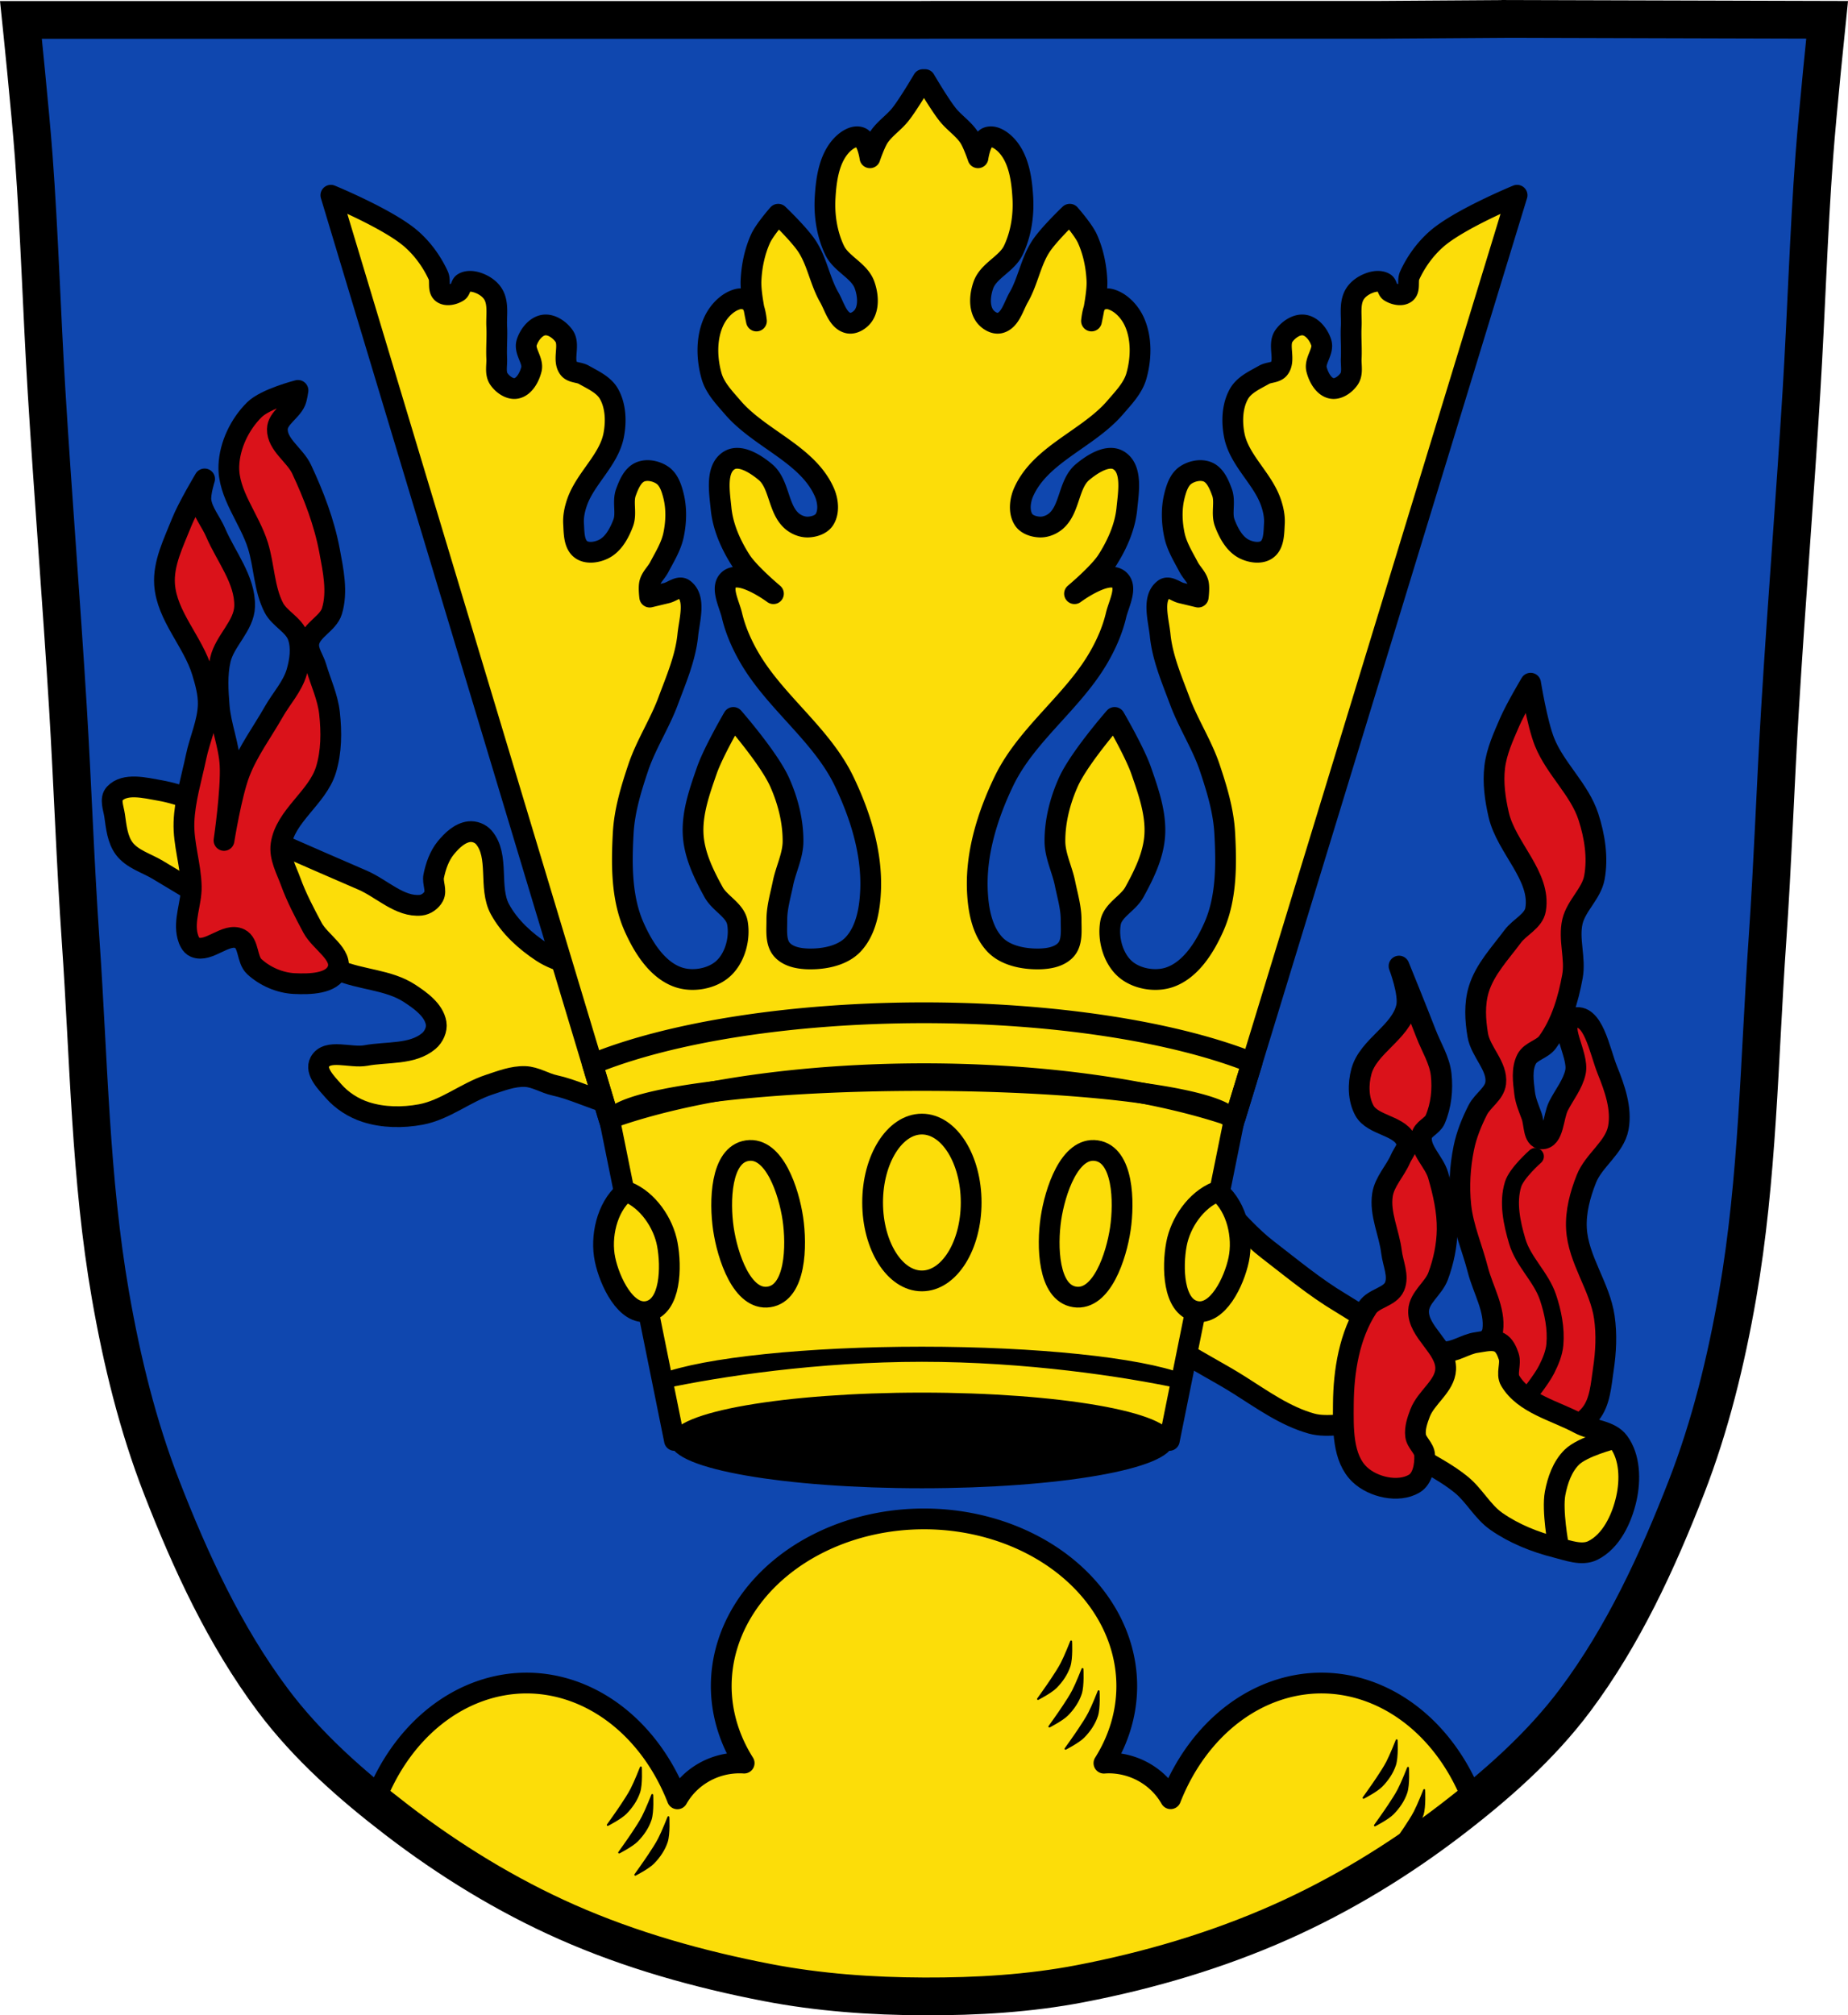 <svg xmlns="http://www.w3.org/2000/svg" width="979.3" height="1067.61" viewBox="0 0 979.297 1067.606"><path d="m799.48 10.014-70.798.478h-235.05l-7.958.043H11.094s4.995 48.18 6.784 72.32c3.067 41.38 4.256 82.87 6.784 124.29 3.405 55.766 7.902 111.49 11.307 167.25 2.529 41.41 3.91 82.9 6.784 124.29 4.346 62.59 5.02 125.75 15.786 187.56 6.02 34.562 14.418 68.979 27.14 101.67 15.355 39.473 33.473 78.71 58.839 112.63 18.288 24.456 41.648 45.04 65.884 63.62 27.747 21.272 57.962 39.816 89.93 53.968 33.818 14.97 69.917 25.08 106.24 32.09 27.334 5.278 55.35 7.255 83.19 7.349 27.662.094 55.55-1.52 82.71-6.741 36.46-7.01 72.54-17.626 106.46-32.746 31.934-14.235 62.23-32.696 89.98-53.968 24.24-18.58 47.595-39.17 65.884-63.62 25.365-33.919 43.484-73.16 58.839-112.63 12.718-32.695 21.12-67.16 27.14-101.72 10.762-61.814 11.44-124.97 15.786-187.56 2.874-41.39 4.256-82.87 6.784-124.29 3.405-55.766 7.902-111.44 11.307-167.21 2.529-41.41 3.717-82.909 6.784-124.29 1.79-24.14 6.784-72.32 6.784-72.32l-168.73-.478" fill="#0f47af"/><g stroke="#000"><g fill-rule="evenodd"><g stroke-linejoin="round" stroke-width="11"><path d="M779.94 724.8c-6.531-3.972 10.09-12.494 11.09-20.07 1.454-10.964-5.183-21.506-7.923-32.22-2.889-11.296-7.769-22.21-8.98-33.806-1.061-10.171-.47-20.619 1.585-30.636 1.433-6.985 4.163-13.716 7.395-20.07 2.59-5.093 8.854-8.586 9.508-14.262 1.032-8.967-7.994-16.456-9.508-25.354-1.359-7.986-1.835-16.549.528-24.298 3.235-10.605 11.356-19.09 17.959-27.995 3.719-5.02 11.11-8.104 12.149-14.262 2.985-17.701-15.499-32.691-19.544-50.18-1.911-8.263-3.122-16.934-2.113-25.354.994-8.292 4.611-16.1 7.923-23.77 3.093-7.159 11.09-20.6 11.09-20.6s3.417 21.257 7.395 31.16c5.704 14.208 18.508 25.06 23.24 39.616 3.336 10.263 5.131 21.609 3.169 32.22-1.575 8.517-9.631 14.812-11.621 23.24-2.225 9.425 1.744 19.526 0 29.05-2.237 12.223-5.923 24.793-13.205 34.862-2.788 3.855-8.919 4.748-11.09 8.98-2.74 5.334-1.764 12-1.056 17.959.5 4.203 2.235 8.177 3.697 12.149 1.526 4.144.869 12 5.282 12.149 6.532.214 6.02-11.603 8.98-17.431 3.03-5.968 7.563-11.418 8.98-17.959 2.01-9.299-10.123-25.639-1.056-28.523 10.424-3.317 13.869 17.322 17.959 27.467 3.887 9.64 7.737 20.422 5.81 30.636-1.965 10.417-12.982 17.09-16.903 26.939-3.321 8.341-5.764 17.446-5.282 26.411.882 16.404 12.452 30.751 14.79 47.01 1.303 9.06.842 18.413-.528 27.467-1.234 8.154-1.665 17.37-6.867 23.77-4.273 5.256-11.187 9.364-17.959 9.508-12.283.261-24.684-7.07-33.28-15.846-5.402-5.52-1.811-20.491-9.508-21.13-1.265-.105-1.028 3.829-2.113 3.169z" fill="#da121a"/><path d="M596.97 689.32c13.319 21.03 38.904 31.24 59.944 44.553 12.148 7.684 24.23 16.376 38.07 20.251 9.116 2.552 19.28-1.084 28.352 1.62 9.853 2.938 17.931 10.07 26.732 15.391 8.207 4.958 16.88 9.32 24.302 15.391 6.947 5.683 11.268 14.308 18.631 19.441 9.423 6.57 20.453 10.961 31.592 13.771 6.305 1.591 13.605 4.488 19.441 1.62 9.814-4.822 15.435-16.87 17.821-27.542 2.2-9.838 1.941-21.864-4.05-29.972-4.595-6.219-14.255-6.05-21.06-9.721-12.597-6.792-29.12-10.394-36.452-22.681-2.219-3.717.573-8.859-.81-12.961-.933-2.768-2.285-5.912-4.86-7.29-3.571-1.911-8.136-.538-12.151 0-6.103.817-11.689 5.412-17.821 4.86-19.968-1.795-37.05-15.652-54.27-25.922-13.776-8.217-26.16-18.577-38.882-28.352-17.353-13.337-30.02-35.19-51.03-41.31-9.133-2.659-21.73-3.588-28.352 3.24-6.791 7-2.987 19.423-2.43 29.16.707 12.371.661 25.983 7.29 36.452z" fill="#fcdd09"/><path d="M855.01 762.19s-16.321 4.106-22.05 9.737c-5.03 4.94-7.579 12.262-8.878 19.19-1.693 9.03 1.718 27.494 1.718 27.494" fill="none" stroke-linecap="round"/><path d="M754.95 770.84c.218 5.385-.939 12.461-5.6 15.167-8.388 4.869-21.623 1.849-28.699-4.783-9.359-8.772-8.866-24.642-8.769-37.469.132-17.53 3.187-36.33 12.755-51.02 3.308-5.077 11.926-5.607 14.35-11.161 2.454-5.623-.85-12.246-1.594-18.336-1.241-10.147-6.347-20.19-4.783-30.29 1.09-7.05 6.749-12.583 9.566-19.13 1.229-2.857 4.076-5.788 3.189-8.769-2.653-8.914-17.846-8.588-22.322-16.741-3.335-6.074-3.417-14.04-1.594-20.727 3.665-13.442 20.971-20.662 23.916-34.28 1.543-7.132-3.986-21.525-3.986-21.525s9.721 23.856 14.35 35.874c2.75 7.14 7.124 13.921 7.972 21.525.892 7.993.011 16.537-3.189 23.916-1.503 3.465-6.638 5.03-7.175 8.769-1.067 7.426 6.677 13.523 8.769 20.727 2.705 9.313 4.909 19 4.783 28.699-.109 8.39-1.884 16.84-4.783 24.713-2.426 6.588-10.08 11.321-10.364 18.336-.468 11.405 14.908 19.69 14.35 31.09-.437 8.922-10.374 14.771-13.553 23.12-1.446 3.799-2.873 7.922-2.392 11.958.45 3.775 4.649 6.546 4.803 10.344z" fill="#da121a"/></g><path d="M813.63 612.6s-9.942 8.744-11.81 14.762c-2.997 9.66-.658 20.564 2.214 30.26 3.19 10.769 12.658 18.878 16.238 29.524 2.695 8.01 4.432 16.673 3.691 25.1-.41 4.65-2.33 9.116-4.429 13.286-2.7 5.365-10.333 14.762-10.333 14.762" fill="none" stroke-linecap="round" stroke-width="9"/><g stroke-linejoin="round" stroke-width="11"><path d="M317.16 515.92c-9.735-4.454-21.02-5.677-29.966-11.558-8.853-5.82-17.195-13.382-22.26-22.688-6.223-11.433-.072-28.23-8.562-38.1-1.797-2.089-4.968-3.317-7.705-2.997-4.993.584-9.23 4.672-12.414 8.562-3.442 4.205-5.329 9.66-6.421 14.983-.717 3.494 1.661 7.545 0 10.702-1.29 2.452-4.092 4.438-6.849 4.709-11.132 1.093-20.557-8.825-30.822-13.27-14.425-6.248-28.853-12.491-43.24-18.836-21.448-9.462-41.13-24.614-64.21-28.681-7.89-1.39-18.513-4.151-23.973 1.712-2.625 2.82-.547 7.744 0 11.558.865 6.03 1.471 12.681 5.137 17.551 4.166 5.535 11.596 7.59 17.551 11.13 31.3 18.604 62.09 38.528 95.46 53.08 12.243 5.339 26.917 5.109 38.1 12.414 5.922 3.87 12.93 8.866 14.13 15.839.574 3.343-1.269 7.221-3.853 9.418-8.702 7.399-22.16 5.625-33.39 7.705-8.08 1.496-20.498-3.802-24.401 3.425-2.699 4.999 3.541 11.132 7.277 15.411 4.477 5.128 10.641 9.05 17.12 11.13 9.249 2.965 19.559 3.054 29.11 1.284 13.01-2.41 23.818-11.715 36.39-15.839 6.118-2.01 12.4-4.492 18.835-4.281 5.505.18 10.453 3.555 15.839 4.709 17.878 3.83 40.607 19.318 54.37 7.277 9.02-7.893 4.357-24.793 0-35.959-4.442-11.383-15.16-19.493-24.829-26.969-1.919-1.484-4.215-2.416-6.421-3.425z" fill="#fcdd09"/><path d="M108.42 253.72s-9 15.03-12.21 23.13c-4.168 10.534-9.782 21.472-8.997 32.774 1.163 16.752 15.04 30.2 19.921 46.27 1.709 5.628 3.347 11.47 3.213 17.351-.215 9.454-4.494 18.376-6.426 27.633-2.404 11.516-6.01 22.945-6.426 34.702-.402 11.419 3.629 22.636 3.856 34.06.175 8.804-4.17 17.832-1.928 26.348.59 2.241 1.72 4.886 3.856 5.784 7.436 3.126 16.519-8.02 23.777-4.498 5 2.424 3.629 11.01 7.711 14.78 5.642 5.209 13.536 8.637 21.21 8.997 8.01.375 20.07.214 22.919-7.28 3.069-8.08-9.211-14.652-13.279-22.281-4.238-7.947-8.491-15.955-11.567-24.42-2.312-6.362-6.087-12.952-5.119-19.651 2.196-15.198 19.18-24.813 23.755-39.47 3.01-9.629 3.03-20.18 1.928-30.2-.922-8.424-4.673-16.291-7.07-24.42-1.264-4.29-4.612-8.444-3.856-12.853 1.166-6.799 10.201-10.11 12.21-16.708 3.122-10.254.69-21.596-1.285-32.13-2.796-14.914-8.348-29.31-14.78-43.06-3.504-7.486-12.989-12.942-12.853-21.21.097-5.881 7.358-9.359 9.639-14.78.766-1.82 1.285-5.784 1.285-5.784s-17.14 4.345-23.13 10.282c-7.698 7.621-13.06 18.738-13.495 29.561-.598 15.03 10.989 28.04 15.423 42.41 3.323 10.773 3.226 22.733 8.354 32.774 3.044 5.96 10.683 9.09 12.853 15.423 2.02 5.88 1.066 12.66-.643 18.636-2.242 7.843-8.182 14.11-12.21 21.21-6.06 10.675-13.563 20.683-17.994 32.13-4.445 11.484-8.354 35.987-8.354 35.987s3.887-26.536 3.213-39.843c-.54-10.658-4.956-20.849-5.784-31.489-.632-8.118-1.186-16.485.643-24.42 2.325-10.09 12.584-17.926 12.852-28.28.363-14.04-9.908-26.287-15.423-39.2-2.409-5.641-6.894-10.629-7.711-16.708-.521-3.874 1.928-11.567 1.928-11.567z" fill="#da121a"/></g></g><g stroke-linejoin="round"><path d="M489.652 804.628a107.448 88.612 0 0 0-107.45 88.613 107.448 88.612 0 0 0 12.14 40.75 37.671 36.815 0 0 0-2.452-.084 37.671 36.815 0 0 0-32.931 19.024 88.612 107.448 0 0 0-79.922-61.354 88.612 107.448 0 0 0-80.621 63.174 571.433 571.433 0 0 0 11.982 9.44c27.747 21.271 57.96 39.815 89.93 53.968 33.818 14.97 69.917 25.08 106.24 32.09 27.334 5.278 55.35 7.255 83.19 7.35 27.662.094 55.55-1.522 82.71-6.742 36.46-7.01 72.54-17.626 106.46-32.746 31.934-14.235 62.23-32.695 89.98-53.967 4.03-3.088 8.03-6.238 11.986-9.445a88.612 107.448 0 0 0-80.63-63.125 88.612 107.448 0 0 0-79.923 61.29 37.671 36.815 0 0 0-32.934-18.96 37.671 36.815 0 0 0-2.41.118 107.448 88.612 0 0 0 12.1-40.784 107.448 88.612 0 0 0-107.448-88.613z" fill="#fcdd09" stroke-linecap="round" stroke-width="11"/><path d="M567.61 869.53s-3.085 7.834-5.03 11.559c-1.512 2.896-3.346 5.615-5.137 8.348-2.36 3.6-7.385 10.594-7.385 10.594s6.859-3.515 9.525-6.207c3.127-3.157 5.786-7.01 7.17-11.236 1.358-4.145.855-13.06.855-13.06zm6.02 14.604s-3.085 7.834-5.03 11.559c-1.512 2.896-3.348 5.615-5.139 8.348-2.36 3.6-7.383 10.596-7.383 10.596s6.857-3.516 9.523-6.209c3.127-3.157 5.786-7.01 7.17-11.236 1.358-4.145.857-13.06.857-13.06zm8.561 11.773s-3.085 7.832-5.03 11.557c-1.512 2.896-3.346 5.615-5.137 8.348-2.36 3.6-7.385 10.596-7.385 10.596s6.859-3.515 9.525-6.207c3.127-3.157 5.786-7.02 7.17-11.238 1.358-4.145.855-13.05.855-13.05zm157.93 25.98s-3.085 7.834-5.03 11.559c-1.512 2.896-3.346 5.615-5.137 8.348-2.36 3.6-7.385 10.594-7.385 10.594s6.859-3.515 9.525-6.207c3.127-3.157 5.786-7.01 7.17-11.236 1.358-4.145.855-13.06.855-13.06zm-400.51 14.379s-3.085 7.834-5.03 11.559c-1.512 2.896-3.346 5.615-5.137 8.348-2.36 3.6-7.385 10.594-7.385 10.594s6.859-3.515 9.525-6.207c3.127-3.157 5.786-7.01 7.17-11.236 1.358-4.145.855-13.06.855-13.06zm406.54.225s-3.085 7.834-5.03 11.559c-1.512 2.896-3.348 5.615-5.139 8.348-2.36 3.6-7.383 10.596-7.383 10.596s6.857-3.516 9.523-6.209c3.127-3.157 5.786-7.01 7.17-11.236 1.358-4.145.857-13.06.857-13.06zm8.561 11.773s-3.085 7.832-5.03 11.557c-1.512 2.896-3.346 5.615-5.137 8.348-2.36 3.6-7.385 10.596-7.385 10.596s6.859-3.515 9.525-6.207c3.127-3.157 5.786-7.02 7.17-11.238 1.358-4.145.855-13.05.855-13.05zm-409.07 2.605s-3.085 7.834-5.03 11.559c-1.512 2.896-3.348 5.615-5.139 8.348-2.36 3.6-7.383 10.596-7.383 10.596s6.857-3.516 9.523-6.209c3.127-3.157 5.786-7.01 7.17-11.236 1.358-4.145.857-13.06.857-13.06zm8.561 11.773s-3.085 7.832-5.03 11.557c-1.512 2.896-3.346 5.615-5.137 8.348-2.36 3.6-7.385 10.596-7.385 10.596s6.859-3.515 9.525-6.207c3.127-3.157 5.786-7.02 7.17-11.238 1.358-4.145.855-13.05.855-13.05z" fill-rule="evenodd"/></g><path d="m799.48 10.029-70.798.478h-235.05l-7.958.043H11.094s4.995 48.18 6.784 72.32c3.067 41.38 4.256 82.87 6.784 124.29 3.405 55.766 7.902 111.49 11.307 167.25 2.529 41.41 3.91 82.9 6.784 124.29 4.346 62.59 5.02 125.75 15.786 187.56 6.02 34.562 14.418 68.979 27.14 101.67 15.355 39.473 33.473 78.71 58.839 112.63 18.288 24.456 41.648 45.04 65.884 63.62 27.747 21.272 57.962 39.816 89.93 53.968 33.818 14.97 69.917 25.08 106.24 32.09 27.334 5.278 55.35 7.255 83.19 7.349 27.662.094 55.55-1.52 82.71-6.741 36.46-7.01 72.54-17.626 106.46-32.746 31.934-14.235 62.23-32.696 89.98-53.968 24.24-18.58 47.595-39.17 65.884-63.62 25.365-33.919 43.484-73.16 58.839-112.63 12.718-32.695 21.12-67.16 27.14-101.72 10.762-61.814 11.44-124.97 15.786-187.56 2.874-41.39 4.256-82.87 6.784-124.29 3.405-55.766 7.902-111.44 11.307-167.21 2.529-41.41 3.717-82.909 6.784-124.29 1.79-24.14 6.784-72.32 6.784-72.32l-168.73-.478z" fill="none" stroke-width="20"/><g stroke-linejoin="round" transform="translate(224.65 9.97)"><g fill="#fcdd09" stroke-width="11"><path d="M264.46 32.19s-7.388 12.63-11.887 18.371c-3.458 4.413-8.445 7.565-11.527 12.248-2.158 3.28-4.684 10.807-4.684 10.807s-1.317-9.42-5.04-10.807c-3.576-1.331-7.926 1.819-10.447 4.684-6.299 7.158-7.742 17.858-8.285 27.377-.535 9.382.991 19.259 5.04 27.738 3.488 7.297 13.12 10.758 15.85 18.371 1.785 4.974 2.431 11.364-.359 15.852-1.645 2.645-5.25 5.02-8.285 4.322-5.522-1.278-7.262-8.775-10.09-13.689-4.824-8.394-6.309-18.502-11.527-26.656-4.171-6.518-15.49-17.291-15.49-17.291s-7.174 8.108-9.367 12.969c-3.138 6.957-4.71 14.709-5.04 22.334-.173 3.966.733 10.03 1.574 14.68 1 3.03 1.309 6.574 1.309 6.574s-.635-2.847-1.309-6.574c-.475-1.43-1.092-2.755-1.934-3.514-1.732-1.561-4.601-2.071-6.846-1.439-5.56 1.564-10.22 6.627-12.607 11.887-3.974 8.753-3.716 19.574-1.08 28.818 1.826 6.405 6.832 11.512 11.166 16.57 14.374 16.777 39.788 24.785 48.633 45.03 1.923 4.401 2.594 10.366 0 14.408-1.712 2.668-5.478 3.85-8.646 3.963-3.076.109-6.324-1.221-8.645-3.242-7.414-6.458-6.483-19.659-14.05-25.936-5.144-4.267-13.382-9.598-19.09-6.125-7.387 4.493-5.173 16.972-4.322 25.576.961 9.72 5.178 19.15 10.447 27.379 4.443 6.935 17.291 17.65 17.291 17.65s-16.971-12.637-23.416-7.564c-5.02 3.947-.027 12.881 1.441 19.09 1.821 7.704 5.066 15.11 9.01 21.975 13.771 23.996 38.459 40.98 50.43 65.922 8.456 17.617 14.684 37.38 14.05 56.916-.336 10.324-2.253 22.05-9.365 29.539-4.945 5.208-13 7.236-20.17 7.564-5.996.275-13.321-.32-17.367-4.754-3.601-3.946-2.776-10.438-2.805-15.779-.035-6.574 1.934-13.01 3.242-19.451 1.514-7.456 5.279-14.586 5.328-22.19.07-10.759-2.722-21.665-7.129-31.48-5.745-12.798-24.496-34.22-24.496-34.22s-10.611 18.207-14.05 28.1c-3.866 11.122-8.04 22.837-7.205 34.582.749 10.571 5.689 20.618 10.807 29.898 3.306 5.994 11.397 9.473 12.607 16.211 1.509 8.403-1.312 18.768-7.705 24.426-6 5.311-16.06 7.01-23.635 4.393-11.177-3.867-18.612-15.848-23.414-26.656-6.773-15.245-6.679-33.06-5.764-49.713.649-11.808 4.165-23.37 7.926-34.582 4.102-12.229 11.351-23.21 15.85-35.3 4.24-11.394 9.217-22.847 10.445-34.941.829-8.155 4.494-19.709-2.16-24.496-2.506-1.803-6 1.442-9.01 2.162l-9.01 2.16s-.681-5.136 0-7.564c.873-3.113 3.54-5.423 5.04-8.285 2.874-5.473 6.275-10.884 7.564-16.93 1.452-6.811 1.689-14.14 0-20.895-.99-3.961-2.431-8.449-5.764-10.807-3.272-2.314-8.203-3.379-11.887-1.801-4.04 1.732-6.06 6.676-7.564 10.807-1.859 5.096.479 11.137-1.441 16.211-2.01 5.301-5.065 11.06-10.09 13.688-3.618 1.895-8.947 2.767-12.248.361-3.839-2.798-3.674-8.948-3.963-13.689-.23-3.763.58-7.599 1.801-11.166 4.383-12.812 16.862-22.373 19.453-35.664 1.411-7.237 1.133-15.571-2.521-21.975-2.762-4.839-8.49-7.327-13.33-10.09-2.48-1.413-6.166-.994-7.924-3.242-3.588-4.588.829-12.526-2.521-17.291-2.348-3.34-6.775-6.404-10.807-5.764-4.277.679-7.75 5.222-9.01 9.367-1.379 4.554 3.672 9.432 2.521 14.05-1.034 4.149-3.74 9.214-7.926 10.09-3.471.723-7.398-2.093-9.365-5.04-2.01-3.01-.902-7.191-1.082-10.807-.281-5.637.299-11.296 0-16.932-.301-5.667 1.051-12.02-1.801-16.932-1.858-3.198-5.457-5.44-9.01-6.482-2.192-.644-4.879-.807-6.844.359-1.576.936-1.323 3.721-2.883 4.684-2.359 1.456-6.04 2.351-8.285.721-2.591-1.884-.818-6.458-2.16-9.367-3.38-7.327-8.318-14.16-14.41-19.451-12.17-10.569-42.506-23.05-42.506-23.05l148.12 491.82 166.18-1.854 163.94 1.854 150.36-491.82s-30.338 12.486-42.508 23.05c-6.092 5.291-11.03 12.12-14.408 19.451-1.342 2.909.429 7.483-2.162 9.367-2.242 1.63-5.926.735-8.285-.721-1.56-.963-1.307-3.748-2.883-4.684-1.964-1.167-4.652-1-6.844-.359-3.549 1.043-7.147 3.284-9.01 6.482-2.851 4.907-1.5 11.264-1.801 16.932-.299 5.636.281 11.295 0 16.932-.18 3.616.929 7.795-1.08 10.807-1.968 2.95-5.896 5.766-9.367 5.04-4.186-.872-6.89-5.937-7.924-10.09-1.15-4.617 3.901-9.495 2.521-14.05-1.255-4.145-4.728-8.688-9.01-9.367-4.03-.64-8.458 2.424-10.807 5.764-3.35 4.765 1.066 12.703-2.521 17.291-1.758 2.248-5.446 1.829-7.926 3.242-4.841 2.759-10.566 5.247-13.328 10.09-3.655 6.403-3.932 14.738-2.521 21.975 2.591 13.291 15.07 22.852 19.451 35.664 1.22 3.567 2.03 7.403 1.801 11.166-.289 4.741-.122 10.892-3.961 13.689-3.301 2.406-8.63 1.534-12.248-.361-5.02-2.63-8.08-8.387-10.09-13.688-1.92-5.073.419-11.11-1.439-16.211-1.507-4.131-3.523-9.07-7.564-10.807-3.684-1.579-8.617-.514-11.889 1.801-3.333 2.358-4.773 6.846-5.764 10.807-1.689 6.757-1.452 14.08 0 20.895 1.289 6.05 4.691 11.457 7.564 16.93 1.503 2.863 4.17 5.172 5.04 8.285.681 2.428 0 7.564 0 7.564l-9.01-2.16c-3-.72-6.5-3.965-9.01-2.162-6.654 4.787-2.989 16.341-2.16 24.496 1.229 12.09 6.207 23.548 10.447 34.941 4.499 12.09 11.747 23.07 15.85 35.3 3.761 11.212 7.275 22.774 7.924 34.582.916 16.656 1.01 34.468-5.764 49.713-4.802 10.808-12.237 22.789-23.414 26.656-7.572 2.62-17.634.918-23.635-4.393-6.393-5.658-9.214-16.02-7.705-24.426 1.21-6.738 9.302-10.216 12.607-16.211 5.117-9.28 10.06-19.327 10.807-29.898.832-11.745-3.337-23.46-7.203-34.582-3.438-9.891-14.05-28.1-14.05-28.1s-18.751 21.425-24.496 34.22c-4.407 9.816-7.198 20.721-7.129 31.48.049 7.608 3.814 14.738 5.328 22.19 1.308 6.442 3.276 12.878 3.24 19.451-.029 5.342.798 11.834-2.803 15.779-4.046 4.434-11.373 5.03-17.369 4.754-7.174-.329-15.229-2.357-20.17-7.564-7.113-7.49-9.03-19.215-9.365-29.539-.635-19.531 5.593-39.3 14.05-56.916 11.972-24.942 36.66-41.926 50.43-65.922 3.94-6.866 7.185-14.271 9.01-21.975 1.468-6.211 6.456-15.14 1.441-19.09-6.445-5.073-23.414 7.564-23.414 7.564s12.848-10.715 17.291-17.65c5.269-8.224 9.484-17.659 10.445-27.379.851-8.604 3.065-21.08-4.322-25.576-5.71-3.473-13.947 1.858-19.09 6.125-7.568 6.277-6.635 19.478-14.05 25.936-2.321 2.02-5.571 3.351-8.646 3.242-3.168-.113-6.932-1.295-8.645-3.963-2.594-4.04-1.923-10.01 0-14.408 8.845-20.244 34.26-28.25 48.631-45.03 4.334-5.058 9.342-10.165 11.168-16.57 2.636-9.244 2.892-20.07-1.082-28.818-2.388-5.26-7.05-10.322-12.607-11.887-2.244-.631-5.112-.122-6.844 1.439-.842.759-1.459 2.084-1.934 3.514a183.971 183.971 0 0 1-1.309 6.574s.304-3.548 1.309-6.574c.842-4.654 1.746-10.713 1.572-14.68-.333-7.625-1.905-15.377-5.04-22.334-2.193-4.861-9.365-12.969-9.365-12.969s-11.319 10.773-15.49 17.291c-5.219 8.154-6.704 18.263-11.527 26.656-2.824 4.914-4.564 12.411-10.09 13.689-3.035.702-6.642-1.677-8.287-4.322-2.791-4.488-2.144-10.877-.359-15.852 2.732-7.613 12.362-11.07 15.85-18.371 4.052-8.479 5.578-18.356 5.04-27.738-.543-9.519-1.987-20.22-8.285-27.377-2.521-2.865-6.869-6.01-10.445-4.684-3.725 1.387-5.04 10.807-5.04 10.807s-2.524-7.527-4.682-10.807c-3.082-4.683-8.07-7.835-11.527-12.248C272.9 44.82 265.51 32.19 265.51 32.19z" fill-rule="evenodd"/><path d="M263.88 562.422a165.063 22.83 0 0 0-165.062 22.83l33.939 167.84h262.25l33.939-167.84a165.063 22.83 0 0 0-165.062-22.83z" stroke-linecap="round"/></g><ellipse cx="263.88" cy="753.09" rx="131.12" ry="22.831" stroke-linecap="round" stroke-width="5"/></g><g stroke-linecap="round"><path d="M488.53 717.4c55.27.008 107.31 7.806 137.47 14.27-22.663-8.619-77.04-14.263-137.47-14.27zm0 0c-60.43.006-114.81 5.65-137.47 14.27 30.16-6.463 82.2-14.261 137.47-14.27z" fill="none" stroke-width="8"/><g stroke-linejoin="round" stroke-width="11"><g fill="#fcdd09" transform="translate(224.65 9.97)"><ellipse cx="263.88" cy="627.05" rx="26.11" ry="41.542"/><path d="M171.37 599.58c-14.297 2.116-14.774 27.17-12.658 41.469 2.116 14.297 9.832 38.14 24.13 36.02 14.297-2.116 14.774-27.17 12.658-41.469-2.116-14.297-9.832-38.14-24.13-36.02zm185.02 0c-14.297-2.117-22.01 21.726-24.13 36.02-2.117 14.297-1.639 39.35 12.658 41.469 14.297 2.117 22.01-21.726 24.13-36.02 2.117-14.297 1.639-39.35-12.658-41.469z" fill-rule="evenodd"/><path d="M107.9 621.44c-.524-.213-1.252-.124-1.678.248-9.287 8.121-12.77 23.488-10.248 35.564 2.429 11.631 11.12 29.87 22.752 27.441 12.08-2.522 12.516-23.439 10.246-35.566-2.134-11.4-10.331-23.313-21.07-27.688zm311.95 0c-10.742 4.374-18.938 16.287-21.07 27.688-2.27 12.13-1.831 33.04 10.246 35.566 11.631 2.429 20.323-15.81 22.752-27.441 2.522-12.08-.961-27.443-10.248-35.564-.426-.372-1.154-.461-1.678-.248z"/></g><path d="M489.65 536.51a220.75 68.503 0 0 0-175.693 27.126l8.746 29.04a220.75 68.503 0 0 1 166.947-23.884 220.75 68.503 0 0 1 164.934 23.188l8.887-29.06a220.75 68.503 0 0 0-173.821-26.41" fill="none"/></g></g></g></svg>